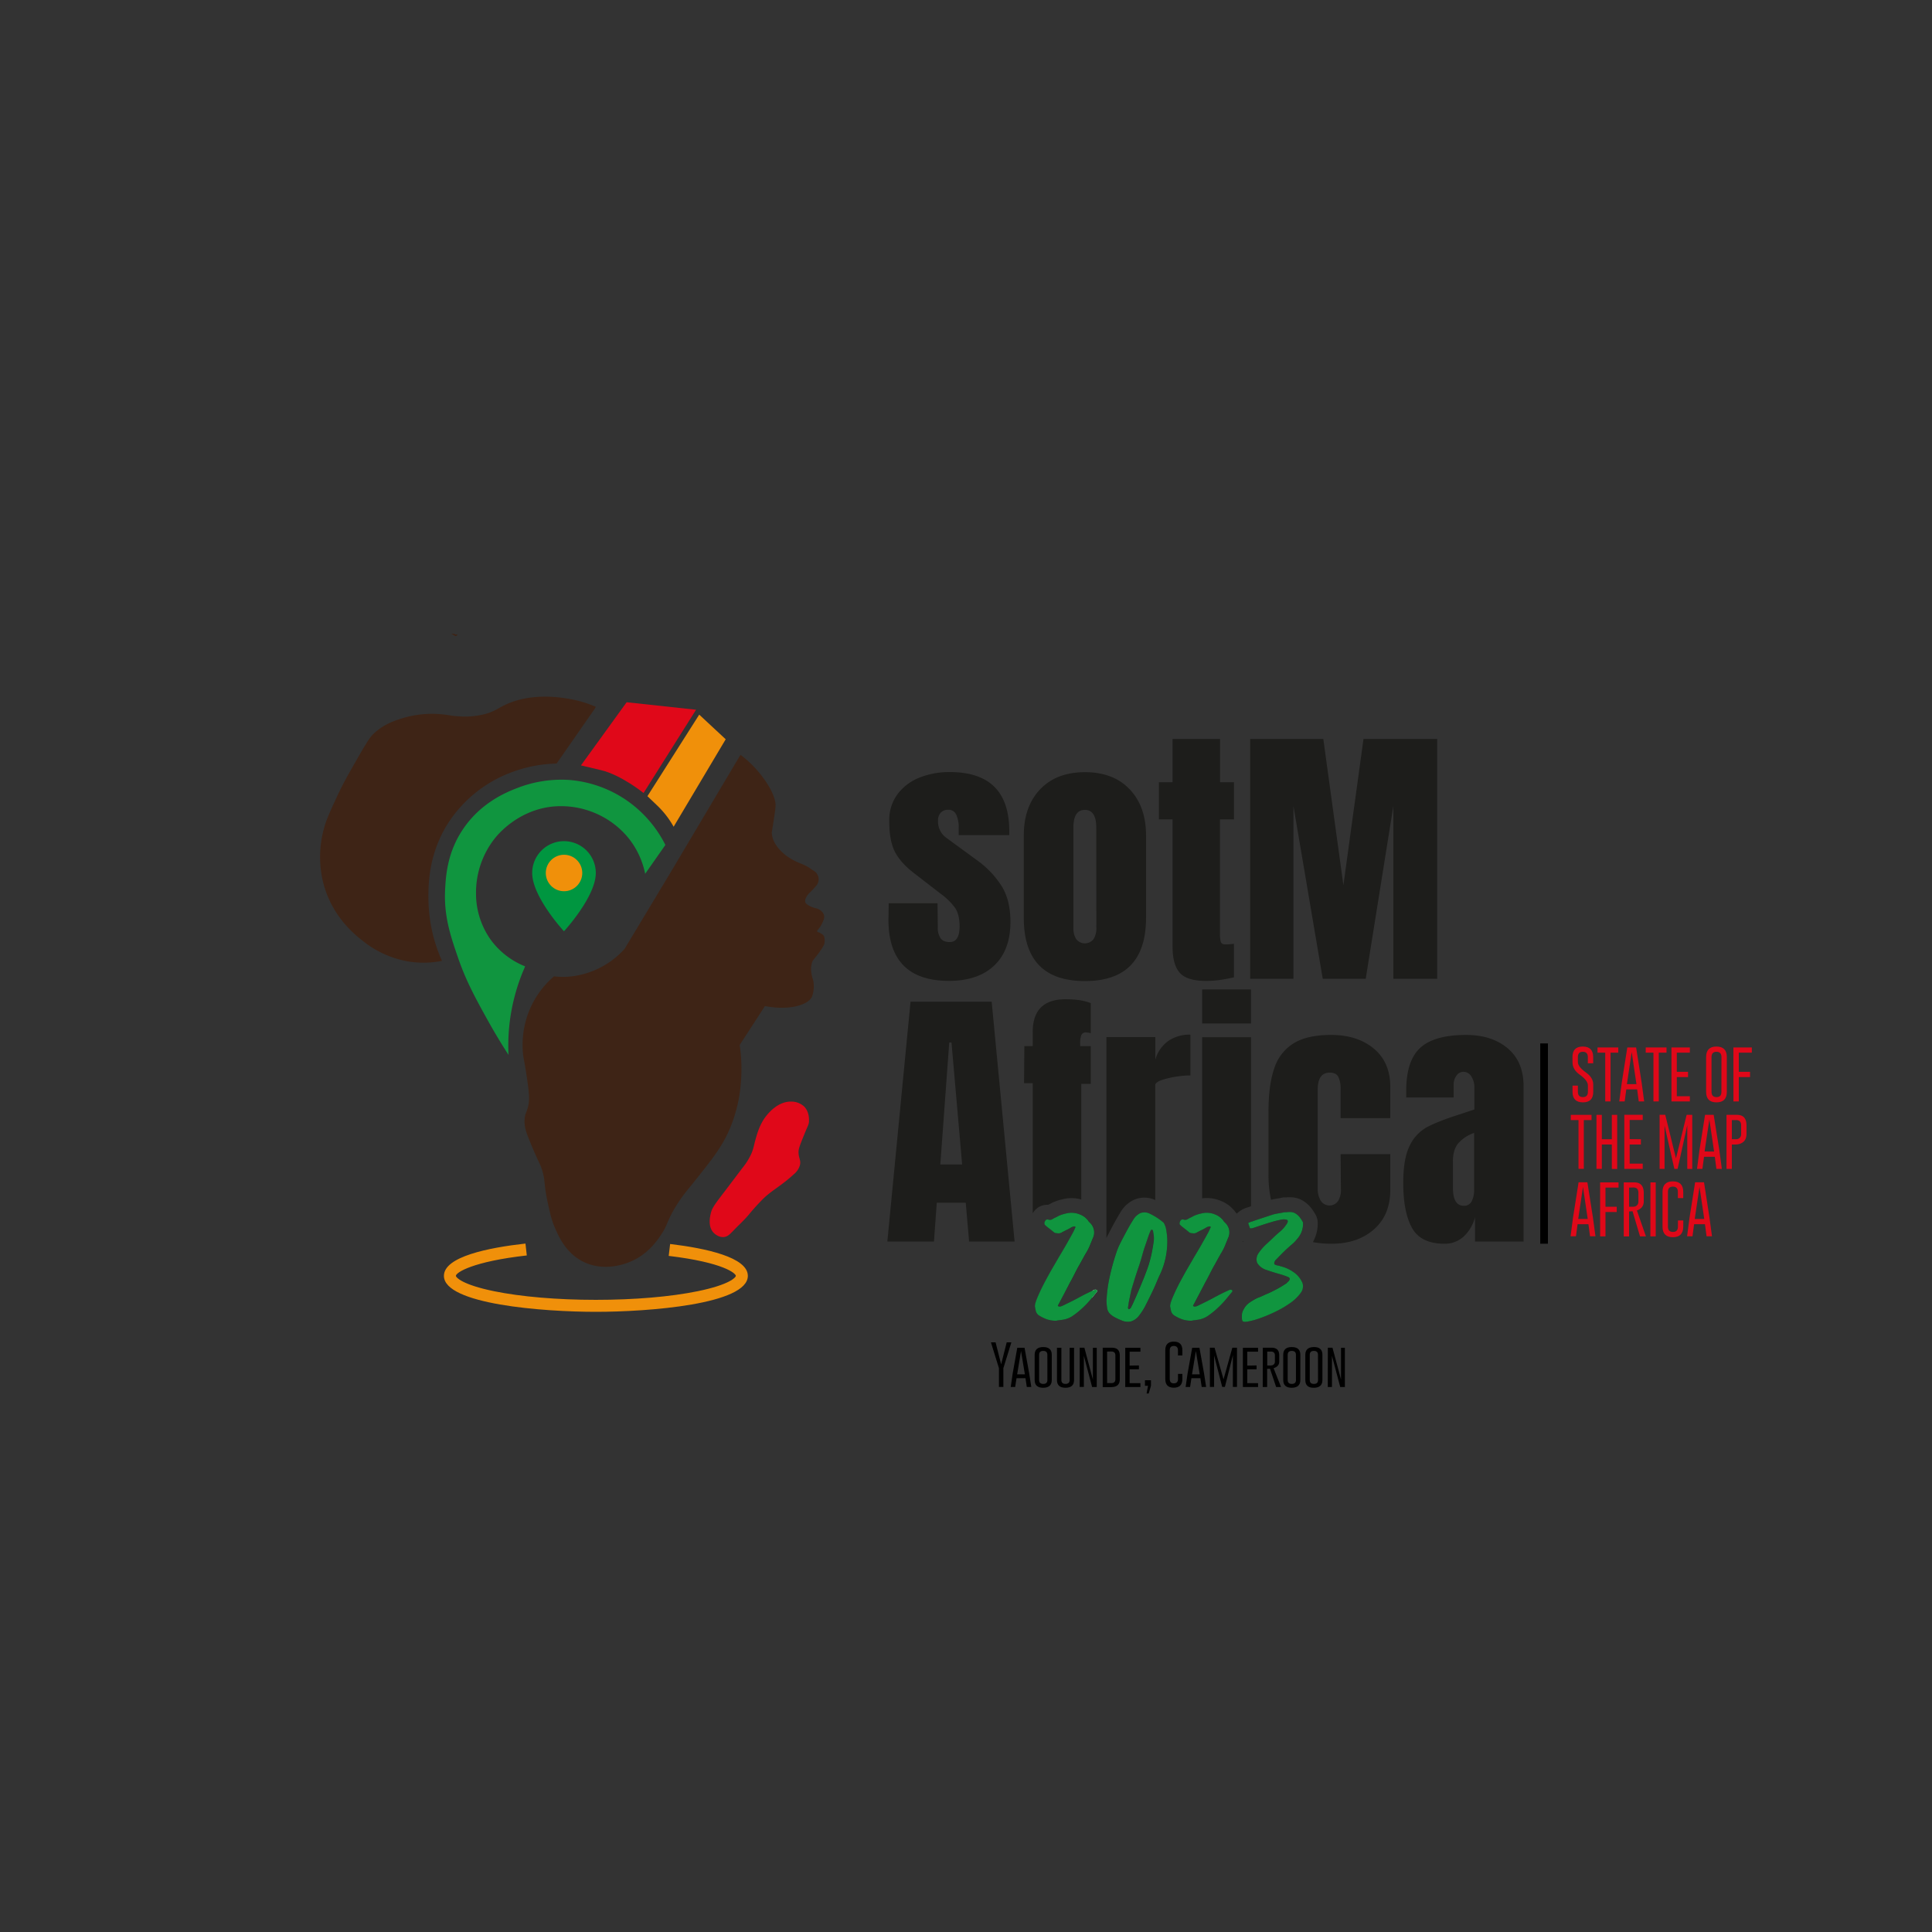 <svg id="Calque_1" data-name="Calque 1" xmlns="http://www.w3.org/2000/svg" viewBox="0 0 1000 1000"><rect x="0" y="0" width="1000" height="1000" fill="#333333" stroke="none"/><defs><style>.cls-1{fill:#3e2416;}.cls-1,.cls-2,.cls-3,.cls-4{fill-rule:evenodd;}.cls-2,.cls-5{fill:#f0900a;}.cls-3,.cls-7{fill:#e00819;}.cls-10,.cls-4{fill:#10953f;}.cls-6{fill:#1d1d1b;}.cls-8{fill:none;}.cls-9{fill:#fff;}.cls-11{fill:#009640;}</style></defs><path class="cls-1" d="M236.82,328.61l-1,.57L233.7,328C234.74,328.17,235.77,328.38,236.82,328.61Z"/><path class="cls-1" d="M219.76,438.59v.21l-1.33-.65Z"/><path class="cls-1" d="M236.82,328.61l-1,.57L233.7,328C234.74,328.17,235.77,328.38,236.82,328.61Z"/><path class="cls-1" d="M236.82,328.61l-1,.57L233.7,328C234.74,328.17,235.77,328.38,236.82,328.61Z"/><path class="cls-1" d="M383.38,390.76a57.49,57.49,0,0,1,14.46,16.05c3.36,5.7,3.56,8.72,3.59,9.82,0,1.55-.35,4-1.12,9s-.9,4.87-.82,5.82c.43,4.75,3.86,8.16,5.23,9.52a23,23,0,0,0,4.29,3.29c4.44,2.79,6.95,2.74,10.88,5.59,1.11.8,2.4,1.32,3.14,2.72a5.07,5.07,0,0,1-.91,6.27c-2.41,3-3.76,3.43-4.82,5.65a3.35,3.35,0,0,0-.47,2.5c.12.38.45,1,2.35,2,2.63,1.34,3.49.85,5.18,2a4.88,4.88,0,0,1,2.11,2.55c.42,1.41-.16,2.69-.89,4.27a14.08,14.08,0,0,1-2.53,3.76.8.8,0,0,0,0,.69.63.63,0,0,0,.38.2,8.85,8.85,0,0,1,2.37,1.27c1.36.93,1,3.82,1,4.12-.09.71-.35,1.82-3.15,5.61-2.42,3.27-2.79,3.21-3.29,4.59a11.92,11.92,0,0,0-.38,5.67,23.88,23.88,0,0,0,.94,3.76,15.81,15.81,0,0,1-.53,8.09c-1.62,4.55-11.79,7.63-24.46,5.17q-6.52,10.07-13.07,20.13a83.19,83.19,0,0,1,.71,18.19,76.05,76.05,0,0,1-6.51,26.73c-3.89,8.5-8.8,14.65-17.95,26.1-3.77,4.72-6.48,7.73-9.88,13.49-4.22,7.16-3.7,8.74-7,13.64-2,3-7,10.5-16.54,14.26-2.12.84-12.71,5-23.36,0-9.5-4.48-13.34-13.61-15.37-18.42-1.59-3.78-2.31-7.11-3.53-12.77-2.07-9.67-1-10.34-2.82-16.39-1.26-4.1-1.58-3.18-6.43-15.13-1.86-4.6-2.84-7.28-2.66-10.89s1.22-3.79,2-7.84c.56-3.1.45-5.64-.86-14.43-1.49-9.92-1.76-9.48-2-12.46a47.62,47.62,0,0,1,3-21.16,46.76,46.76,0,0,1,13.09-18.43,40.25,40.25,0,0,0,6.43.24,43.83,43.83,0,0,0,26.33-10.74,42.7,42.7,0,0,0,3.85-3.84l24.61-40.92,34.88-58.71Z"/><path class="cls-2" d="M361.92,369.89l13.7,12.76-26.95,45.27a46.38,46.38,0,0,0-8.27-10.76l-5.29-5.06Z"/><path class="cls-3" d="M324.35,363.48l35.93,3.88-27.17,43.1s-11.58-9.35-22-11.82l-10.41-2.47Z"/><path class="cls-1" d="M307.89,366.78l-19.81,28.45A69.23,69.23,0,0,0,266,399.29a67.12,67.12,0,0,0-33,25.16c-11.4,16.77-11.36,33.81-11.23,41.62a80.14,80.14,0,0,0,7,31.28,49.35,49.35,0,0,1-16.76.41,51.66,51.66,0,0,1-24.75-11.17c-3.72-2.92-14.73-11.81-19.46-27.87a55.14,55.14,0,0,1-.17-29.69c1.22-4.72,3.17-8.87,7-17.16,3.06-6.54,5.53-10.85,10.47-19.46,5.72-10,7-11.44,8.23-12.58,5.37-5.13,11.3-6.95,15.28-8.18a53,53,0,0,1,20.64-1.88c3.51.36,4.33.81,8.29,1a41.39,41.39,0,0,0,13.93-1.29c4-1.16,6.12-2.64,8.59-3.94,13.89-7.32,30.06-4.57,34.45-3.82a61.46,61.46,0,0,1,13.87,4.11Z"/><path class="cls-4" d="M271.5,500.94A100.47,100.47,0,0,0,263.21,546c-2.93-4.51-6.87-10.85-11.17-18.64-5.87-10.63-10.78-19.52-14.87-31.39-3.93-11.4-7.53-21.85-6.76-35.86.38-6.95,1.15-18.53,8.81-30.28,9.36-14.36,23-19.84,28.64-22a62.78,62.78,0,0,1,26.86-4.12,60.92,60.92,0,0,1,31.87,12.17,61.74,61.74,0,0,1,17.81,21.46l-10.46,14.94a43.37,43.37,0,0,0-8.06-17.76,44.7,44.7,0,0,0-17-13.29,45.25,45.25,0,0,0-23.34-3.7c-17.56,2.06-27.68,14.23-29.33,16.29a45.16,45.16,0,0,0-9.82,28.69A41.17,41.17,0,0,0,254,486.42a40.75,40.75,0,0,0,17.46,13.63l.31.11Z"/><path class="cls-3" d="M409.56,570.19c-7-.18-12,6.2-13.05,7.53-3.23,4.11-4.57,8.89-5.53,12.34-.82,2.94-.93,4.5-2.23,7.41a33.9,33.9,0,0,1-4.47,7.06c-5.6,7.4-8.4,11.11-9.17,12.11-5.7,7.41-6.59,8.86-7.18,11.29-.4,1.68-1.63,6.73,1.3,10,.12.14,2.48,2.7,5.52,2.35,1.9-.21,3.06-1.45,5.06-3.53,2.49-2.6,5.17-5,7.52-7.76a115.6,115.6,0,0,1,8.12-8.93c4.9-4.52,8.67-6.09,15.4-12.23a9.47,9.47,0,0,0,3.18-4.7c.67-2.7-.74-3.61-.71-6.94,0-1.72,1-4.15,2.94-8.94s2.35-5.08,2.47-6.7c0-.75.37-5.1-2.71-8A9.67,9.67,0,0,0,409.56,570.19Z"/><path class="cls-5" d="M308.42,679c-27.2,0-78.65-3.89-78.65-18.62,0-9.92,22.95-14.57,42.21-16.72l.69,6.16c-28,3.14-36.7,8.84-36.7,10.56,0,.82,3.34,4.58,19.65,7.93,14.07,2.89,32.82,4.49,52.8,4.49s38.73-1.6,52.8-4.49c16.32-3.35,19.65-7.11,19.65-7.93,0-1.22-6.18-6.9-34.75-10.33l.74-6.16c18.35,2.2,40.22,6.85,40.22,16.49C387.08,675.11,335.63,679,308.42,679Z"/><path class="cls-6" d="M518.49,458.7a48.88,48.88,0,0,0-12.86-13.5L490,433.78a10.33,10.33,0,0,1-4.48-9,5.91,5.91,0,0,1,1.37-4.11,5.07,5.07,0,0,1,4-1.52,4.23,4.23,0,0,1,4.12,2.67,15.47,15.47,0,0,1,1.22,6.43v4H522.4v-2q0-30.63-30.78-30.63a41.44,41.44,0,0,0-15.75,2.89,26.12,26.12,0,0,0-11.34,8.6,22.4,22.4,0,0,0-4.26,13.8q0,10.39,3,16.11t10,11.05l13.44,10.4a33.81,33.81,0,0,1,7.58,7.37q2.38,3.47,2.39,9.54,0,8.24-5.06,8.23-3.33,0-4.77-1.95a9.51,9.51,0,0,1-1.44-5.7l-.15-12.43H460l-.15,8.38q0,31.78,31.36,31.79,15,0,23.4-7.95T523,477.13Q523,466,518.49,458.7Z"/><path class="cls-6" d="M584.74,408.57q-8.44-8.9-23.19-8.89t-23.19,8.89q-8.45,8.88-8.45,23.91V475q0,32.81,31.64,32.8T593.19,475V432.48Q593.19,417.45,584.74,408.57Zm-17.27,71.59a10.56,10.56,0,0,1-1.44,5.92,5.71,5.71,0,0,1-9,0,10.56,10.56,0,0,1-1.44-5.92V428.43q0-9.24,5.92-9.24t5.92,9.24Z"/><path class="cls-6" d="M638.71,424.1V404.88h-7.23V382.49H606.92v22.39h-7.08V424.1h7.08v66c0,6.17,1.25,10.64,3.75,13.44s7.08,4.19,13.73,4.19a51.88,51.88,0,0,0,8-.65c2.75-.44,4.84-.84,6.29-1.23V488.54q-.44,0-1.74.15a26.56,26.56,0,0,1-2.74.14c-1.26,0-2-.43-2.32-1.3a13.85,13.85,0,0,1-.43-4V424.1Z"/><path class="cls-6" d="M705.74,382.49l-10.4,75.71-10.4-75.71H647.08V506.6h22.4V417.17l15.17,89.43H706.9l14.3-89.43V506.6h22.69V382.49Z"/><path class="cls-6" d="M513.29,518.49h-42l-12,124.11h24.13l1.45-20.08h15l1.73,20.08h23.55Zm-26.58,84.23,4.62-63.14h1.16L498,602.72Z"/><path class="cls-6" d="M559.67,535.83a2.48,2.48,0,0,1,2.6-1.45,8.5,8.5,0,0,1,2.31.44V519.21q-4.91-2-13-2-17.05,0-17.05,17v7.22H530.2l-.15,19.22h4.48V628a9.07,9.07,0,0,1,3.13-3.2,8.75,8.75,0,0,1,4.85-1.19l.69-.33c.25-.11.49-.24.74-.38l.69-.37a25.89,25.89,0,0,1,5.2-1.76,18.47,18.47,0,0,1,9.84.09V561h4.91V541.46h-5.49v-1.3A12.18,12.18,0,0,1,559.67,535.83Z"/><path class="cls-6" d="M622.23,536.84v83.41a18.81,18.81,0,0,1,9.34,1.19,17.61,17.61,0,0,1,5.42,3.23l.38.36.88.89a8.63,8.63,0,0,1,1.25,1.53l.08.07.12.13c.17.17.33.35.48.53a12.39,12.39,0,0,1,5.43-3.17l1.91-.65V536.84Zm21,105.49a1.43,1.43,0,0,1-.09.27h.59A4.82,4.82,0,0,1,643.24,642.33Zm-21-130.2v17.63h25.29V512.13Z"/><path class="cls-6" d="M719.61,578.74V562.56q0-12.72-8.52-19.8T689,535.68q-12.42,0-19.43,4.34a23.66,23.66,0,0,0-10,12.93q-3,8.59-3,22.32v32.65A62.53,62.53,0,0,0,657.86,621l.48-.1c.91-.19,1.85-.37,2.82-.52.73-.12,1.44-.25,2.14-.41l.82-.18h1.42a21.17,21.17,0,0,1,3.19-.06,12.58,12.58,0,0,1,5.9,1.91,15.62,15.62,0,0,1,3.9,3.47,24.24,24.24,0,0,1,2,2.92,9,9,0,0,1,1.52,5.17,19.6,19.6,0,0,1-2.51,9.72,53,53,0,0,0,9.73.83q13.44,0,21.89-7.44t8.45-20.45V597.38H693.9l.14,17.77a11.13,11.13,0,0,1-1.37,6.36,5.4,5.4,0,0,1-9.1-.08,11.63,11.63,0,0,1-1.52-6.14V564q0-8.81,6.21-8.81c2.22,0,3.71.74,4.48,2.24a14.31,14.31,0,0,1,1.16,6.43v14.88Z"/><path class="cls-6" d="M780.3,542.54q-8.24-6.85-21.38-6.86-16.49,0-23.77,6.65t-7.3,22.25v3.47h24.56v-6.36a7.85,7.85,0,0,1,1.52-5.06,4.46,4.46,0,0,1,3.54-1.88,4.86,4.86,0,0,1,4,2.24,10.66,10.66,0,0,1,1.66,6.43v10.84l-6.93,2.31q-11.85,3.76-17.63,6.86a21.34,21.34,0,0,0-9,9.76q-3.25,6.64-3.25,19.07,0,15.16,4.55,23.33t16.83,8.17a14.36,14.36,0,0,0,9.76-3.61,20.71,20.71,0,0,0,6-10.12V642.6h25.14V562Q788.53,549.41,780.3,542.54ZM763,615.87a12.65,12.65,0,0,1-1.23,5.85,4.27,4.27,0,0,1-4.12,2.39q-5.62,0-5.63-9.39V601.13c0-3.94.89-7,2.67-9.24A19.15,19.15,0,0,1,763,586.4Z"/><path class="cls-7" d="M813.91,547.13q0-5.45,5.35-5.44t5.37,5.44v3.22h-2.77v-3.22q0-2.71-2.58-2.73h0c-1.72,0-2.57.91-2.57,2.73v2.67q0,2.33,4.28,5.41,3.67,2.61,3.67,6.2v3.72c0,3.64-1.79,5.45-5.35,5.45s-5.37-1.82-5.37-5.45v-3.22h2.77v3.22c0,1.82.86,2.73,2.6,2.73s2.58-.91,2.58-2.73v-3.35q0-2.5-4.29-5.58-3.66-2.62-3.66-6.32Z"/><path class="cls-7" d="M837.62,542.16v2.7h-4V570.1h-2.75V544.86h-4v-2.7Z"/><path class="cls-7" d="M849.73,560.5l1.29,9.6h-2.81l-.82-6.23h-5.62l-.84,6.23h-2.8l1.27-9.54,2.89-18.4h4.56Zm-2.71.64-2.46-16.61-2.47,16.61Z"/><path class="cls-7" d="M862.58,542.16v2.7h-4V570.1h-2.76V544.86h-4v-2.7Z"/><path class="cls-7" d="M873.73,554.77v2.72h-5.82v9.91h6.75v2.7h-9.52V542.16h9.52v2.7h-6.75v9.91Z"/><path class="cls-7" d="M893.8,565.13q0,5.45-5.36,5.45c-3.57,0-5.36-1.81-5.36-5.45v-18q0-5.45,5.36-5.44t5.36,5.44Zm-2.77-18q0-2.71-2.58-2.73h0c-1.71,0-2.57.91-2.57,2.73v18c0,1.82.86,2.73,2.59,2.73S891,567,891,565.13Z"/><path class="cls-7" d="M897.21,542.16h9.53v2.7H900v9.91h5.82v2.72H900V570.1h-2.77Z"/><path class="cls-7" d="M823.78,577.05v2.7h-4V605h-2.75V579.75h-4v-2.7Z"/><path class="cls-7" d="M826.33,577.05h2.77v12.61h5.18V577.05h2.77v28h-2.77V592.39H829.1V605h-2.77Z"/><path class="cls-7" d="M849.33,589.66v2.73h-5.82v9.91h6.76V605h-9.53v-28h9.53v2.7h-6.76v9.91Z"/><path class="cls-7" d="M867.48,599.57,873,577.05h2.91v28h-2.58V582.41l-5,22.59h-1.69l-5.07-22.41V605H859v-28h2.93Z"/><path class="cls-7" d="M889.93,595.4l1.29,9.6h-2.81l-.83-6.24H882l-.84,6.24h-2.79l1.26-9.55,2.9-18.4H887Zm-2.72.64-2.45-16.62L882.29,596Z"/><path class="cls-7" d="M893.63,577.05h5.45q4.9,0,4.9,5.46v4.41q0,4-3.55,5.17a8.4,8.4,0,0,1-2.6.3H896.4V605h-2.77Zm2.77,2.7v9.91h1.7a5.28,5.28,0,0,0,1.49-.15,2.56,2.56,0,0,0,1.62-2.59v-4.41c0-1.84-.85-2.76-2.57-2.76Z"/><path class="cls-7" d="M824.51,630.29l1.3,9.6H823l-.83-6.23h-5.62l-.84,6.23h-2.79l1.26-9.54,2.89-18.4h4.56Zm-2.71.64-2.45-16.61-2.47,16.61Z"/><path class="cls-7" d="M828.22,612h9.53v2.69H831v9.92h5.82v2.72H831v12.61h-2.77Z"/><path class="cls-7" d="M840.45,612h5.45c3.26,0,4.9,1.82,4.9,5.45v4.41q0,3.39-3.54,4.69l4.67,13.39h-3.06l-3.87-13-1.79.1v12.92h-2.76Zm2.76,2.69v9.92h1.71a5.24,5.24,0,0,0,1.49-.16,2.56,2.56,0,0,0,1.62-2.59V617.4c0-1.84-.86-2.76-2.57-2.76Z"/><path class="cls-7" d="M854.27,612H857v27.94h-2.77Z"/><path class="cls-7" d="M871.24,634.92q0,5.43-5.37,5.45c-3.56,0-5.35-1.82-5.35-5.45v-18c0-3.63,1.79-5.44,5.35-5.44s5.37,1.81,5.37,5.44v3.22h-2.77v-3.22q0-2.71-2.58-2.73h0c-1.71,0-2.57.91-2.57,2.73v18q0,2.73,2.58,2.73c1.74,0,2.6-.91,2.6-2.73V631.7h2.77Z"/><path class="cls-7" d="M884.83,630.29l1.29,9.6h-2.81l-.82-6.23h-5.63l-.83,6.23h-2.8l1.26-9.54,2.9-18.4H882Zm-2.71.64-2.46-16.61-2.47,16.61Z"/><path d="M515.32,694.81l2.87,11.36,2.87-11.36h2.42l-4.14,13.36v9.7h-2.29v-9.7l-4.14-13.36Z"/><path d="M532.72,710.9l1.07,7h-2.32l-.68-4.54h-4.64l-.7,4.54h-2.3l1-6.93,2.39-13.37h3.76Zm-2.24.47-2-12.07-2,12.07Z"/><path d="M544.39,714.31q0,3.95-4.43,4c-2.94,0-4.42-1.32-4.42-4V701.23c0-2.63,1.48-4,4.42-4s4.43,1.32,4.43,4Zm-2.28-13.08c0-1.31-.71-2-2.14-2h0c-1.41,0-2.12.66-2.12,2v13.08q0,2,2.13,2c1.43,0,2.15-.66,2.15-2Z"/><path d="M555.93,714.3c0,2.64-1.47,4-4.43,4s-4.41-1.33-4.41-4V697.61h2.28V714.3c0,1.32.71,2,2.13,2s2.15-.67,2.15-2V697.61h2.28Z"/><path d="M558.86,697.57h2.41l4.41,16.48V697.62l2,0v20.29h-2.4L561,701.74v16.13h-2.16Z"/><path d="M570.76,697.57h4.79c2.7,0,4.06,1.33,4.06,4v12.39c0,2.63-1.43,3.94-4.29,4h-4.56Zm2.28,2V715.9h2.15q2.13,0,2.13-2V701.53c0-1.32-.71-2-2.13-2Z"/><path d="M589.51,706.74v2H584.7v7.19h5.58v2h-7.86v-20.3h7.86v2H584.7v7.2Z"/><path d="M592.63,714.41h3.11v2.86l-1.17,4h-1.09l.73-4h-1.58Z"/><path d="M612,713.77q0,4.49-4.43,4.5t-4.42-4.5V698.91q0-4.49,4.42-4.49t4.43,4.49v2.66h-2.29v-2.66q0-2.24-2.13-2.25h0c-1.42,0-2.12.75-2.12,2.25v14.86q0,2.25,2.13,2.25c1.43,0,2.14-.75,2.14-2.25v-2.66H612Z"/><path d="M623.22,710.9l1.07,7H622l-.68-4.54h-4.64l-.69,4.54h-2.31l1-6.93,2.39-13.37h3.76Zm-2.24.47-2-12.07-2,12.07Z"/><path d="M633.3,713.93l4.56-16.36h2.4v20.3h-2.13V701.46L634,717.87h-1.39l-4.19-16.27v16.27h-2.18v-20.3h2.42Z"/><path d="M650.4,706.74v2h-4.81v7.19h5.58v2h-7.86v-20.3h7.86v2h-5.58v7.2Z"/><path d="M653.63,697.57h4.5q4.05,0,4,4v3.21c0,1.64-1,2.77-2.92,3.4l3.85,9.73h-2.53l-3.18-9.46-1.48.07v9.39h-2.29Zm2.29,2v7.2h1.4a4.59,4.59,0,0,0,1.24-.12,1.85,1.85,0,0,0,1.33-1.88v-3.21c0-1.32-.71-2-2.12-2Z"/><path d="M673.05,714.31q0,3.95-4.43,4c-2.94,0-4.42-1.32-4.42-4V701.23c0-2.63,1.48-4,4.42-4s4.43,1.32,4.43,4Zm-2.28-13.08c0-1.31-.71-2-2.14-2h0c-1.41,0-2.12.66-2.12,2v13.08q0,2,2.13,2c1.43,0,2.15-.66,2.15-2Z"/><path d="M684.48,714.31q0,3.95-4.43,4t-4.42-4V701.23q0-3.94,4.42-4t4.43,4Zm-2.29-13.08q0-2-2.13-2h0q-2.13,0-2.13,2v13.08c0,1.32.72,2,2.14,2s2.14-.66,2.14-2Z"/><path d="M687.29,697.57h2.4l4.42,16.48V697.62l2,0v20.29h-2.41l-4.28-16.13v16.13h-2.16Z"/><path class="cls-6" d="M567.45,667.65a.57.57,0,0,0-.42-.14,1.66,1.66,0,0,0-.71.14l-.84.39c-.15,1.32-.25,2.52-.29,3.62v.05c1.15-1.41,2-2.44,2.54-3.07a1.53,1.53,0,0,0,.14-.71A1.52,1.52,0,0,1,567.45,667.65Z"/><path class="cls-8" d="M567.45,667.65a.57.57,0,0,0-.42-.14,1.66,1.66,0,0,0-.71.14l-.84.39c-.15,1.32-.25,2.52-.29,3.62v.05c1.15-1.41,2-2.44,2.54-3.07a1.53,1.53,0,0,0,.14-.71A1.52,1.52,0,0,1,567.45,667.65Z"/><path class="cls-6" d="M616.16,535.54v21.09a51.65,51.65,0,0,0-11.77,1.52q-6.43,1.51-6.43,3.54v59.44a13.47,13.47,0,0,0-10.83-.2,16.12,16.12,0,0,0-7.26,6.66c-1.21,2-2.62,4.45-4.2,7.42-.57,1.07-1.14,2.16-1.71,3.26-.29.56-.59,1.12-.88,1.69-.14.28-.28.56-.41.84v-104H598v11.7a17.8,17.8,0,0,1,6.57-9.61A19.35,19.35,0,0,1,616.16,535.54Z"/><path class="cls-6" d="M547.69,675.55c-.19.19-.14.38.14.57a.87.87,0,0,0,.57.14h.28a.65.65,0,0,0,.36-.07c0-.05.16-.07.35-.07.65-.29,1.45-.66,2.4-1.13l3-1.49c1-.51,2-1,3-1.55s1.7-.91,2.26-1.2c1-.56,2.09-1.1,3.18-1.62.79-.38,1.57-.74,2.33-1.09-.15,1.32-.25,2.52-.29,3.62v.05l-.14.17a51.45,51.45,0,0,1-4.23,4.59,44.15,44.15,0,0,1-5.08,4.23,12.73,12.73,0,0,1-5.22,2.33l-2.12.28c-.66.1-1.22.19-1.69.29a14.29,14.29,0,0,1-4.8-.71,19.64,19.64,0,0,1-3.81-1.84,3.85,3.85,0,0,1-2-2.68l-.42-2.11q-.13-1.41,1.48-5.15c1.08-2.5,2.33-5.08,3.74-7.77s2.82-5.22,4.23-7.62,2.35-4,2.83-4.87c1.31-2.16,2.61-4.35,3.88-6.56.32-.56.64-1.12.95-1.69,1-1.65,1.87-3.32,2.79-5,.18-.38.35-.73.49-1.06s.3-.68.5-1.06.14-.56-.15-.56a.57.57,0,0,0-.42-.14,2.77,2.77,0,0,1-.7.21,2.14,2.14,0,0,0-.85.35,22,22,0,0,1-2.33,1.27c-.8.38-1.62.8-2.47,1.27a3.41,3.41,0,0,1-2.54.43,2.53,2.53,0,0,1-1.55-.43c-.76-.66-1.51-1.27-2.26-1.83s-1.51-1.18-2.26-1.84a1.6,1.6,0,0,1-.28-1.83,2.52,2.52,0,0,1,.78-1.06,1.51,1.51,0,0,1,1.05-.07,2.46,2.46,0,0,0,2.26-.28,14.85,14.85,0,0,1,1.48-.78,12.23,12.23,0,0,0,1.48-.78,19,19,0,0,1,3.82-1.27,11.23,11.23,0,0,1,7.19.43,9,9,0,0,1,.83.36,9.71,9.71,0,0,1,2.28,1.47l.91.92a1.49,1.49,0,0,1,.29.35,1.78,1.78,0,0,0,.21.35,7.29,7.29,0,0,0,.84.92,6.82,6.82,0,0,1,1.42,8.05c-.48,1.22-1,2.44-1.48,3.67a31.29,31.29,0,0,1-1.77,3.52c-.47.76-1,1.7-1.62,2.83s-1.32,2.4-2.12,3.81-1.6,2.91-2.4,4.51-1.62,3.16-2.47,4.66Q550.94,669.48,547.69,675.55Z"/><path class="cls-9" d="M610.74,633.76a1.05,1.05,0,0,1-.11-.43C610.67,633.47,610.71,633.61,610.74,633.76Z"/><path class="cls-9" d="M567.87,667.93a1.53,1.53,0,0,1-.14.71c-.54.63-1.39,1.66-2.54,3.07v-.05c0-1.1.14-2.3.29-3.62l.84-.39a1.66,1.66,0,0,1,.71-.14.57.57,0,0,1,.42.14A1.52,1.52,0,0,0,567.87,667.93Z"/><path class="cls-6" d="M603.58,636.6c-.05-.22-.09-.43-.14-.63h0c-.08-.34-.17-.65-.25-.94,0,0,0-.07,0-.1a7.21,7.21,0,0,0-.86-2,48.18,48.18,0,0,0-4.35-3.17,20,20,0,0,0-2.85-1.56,6.17,6.17,0,0,0-4.94-.28,8.88,8.88,0,0,0-3.81,3.67c-1.13,1.84-2.45,4.16-4,7l-2.1,4-.44.84a33.29,33.29,0,0,0-2.12,5.16,117.41,117.41,0,0,0-3.7,13.85,1.29,1.29,0,0,0,0,.19,69.9,69.9,0,0,0-1.2,9.31c0,.93,0,1.77,0,2.51a12.16,12.16,0,0,0,.3,2.78,5.23,5.23,0,0,0,.84,2.12,5.83,5.83,0,0,0,.92,1c.33.28.68.56,1.06.85a22.82,22.82,0,0,0,2.33,1.27c.8.37,1.57.7,2.32,1a7.46,7.46,0,0,0,4.94.5,8.35,8.35,0,0,0,4-2.9,33.11,33.11,0,0,0,3.66-5.85q1.85-3.6,4.1-8.4.71-1.54,1.41-3.24c.47-1.13.94-2.21,1.41-3.25a39.75,39.75,0,0,0,3.18-9.1,40.84,40.84,0,0,0,.91-8.19A32.12,32.12,0,0,0,603.58,636.6Zm-6.44,6q0,.4-.12.84c-.24,1.47-.5,2.95-.78,4.45s-.61,2.94-1,4.31-.66,2.32-.84,2.89c-.57,1.69-1.32,3.72-2.26,6.07s-1.89,4.63-2.82,6.84-1.79,4.14-2.55,5.79-1.22,2.61-1.41,2.89a2.28,2.28,0,0,1-1.13.85,1.18,1.18,0,0,1-.42-.71c.09-.56.21-1.32.35-2.26s.33-1.92.57-3,.44-2,.63-3a12.87,12.87,0,0,1,.57-2.12q.28-1,.84-2.82t1.2-3.81c.43-1.32.85-2.59,1.27-3.81s.73-2.17.92-2.83c.28-.84.64-2,1.06-3.6s.92-3.15,1.48-4.79c.27-.77.53-1.52.78-2.26s.57-1.66.84-2.47a31.77,31.77,0,0,1,1.34-3.39.86.86,0,0,1,.57-.28c.19,0,.37.19.56.56.1.66.19,1.28.29,1.84a9.26,9.26,0,0,1,.14,1.13A12.09,12.09,0,0,1,597.14,642.6Z"/><path class="cls-6" d="M610.63,633.33a1.05,1.05,0,0,0,.11.43C610.71,633.61,610.67,633.47,610.63,633.33Z"/><path class="cls-9" d="M610.63,633.33a1.05,1.05,0,0,0,.11.43C610.71,633.61,610.67,633.47,610.63,633.33Z"/><path class="cls-6" d="M637.87,667.93a1.66,1.66,0,0,1-.14.71c-.57.66-1.46,1.74-2.68,3.24a53.19,53.19,0,0,1-4.24,4.59,43.32,43.32,0,0,1-5.08,4.23,12.62,12.62,0,0,1-5.22,2.33l-2.12.28c-.66.1-1.22.19-1.69.29a14.37,14.37,0,0,1-4.8-.71,19.64,19.64,0,0,1-3.81-1.84,3.87,3.87,0,0,1-2-2.68l-.43-2.11q-.13-1.41,1.48-5.15c1.09-2.5,2.33-5.08,3.74-7.77s2.83-5.22,4.24-7.62,2.35-4,2.82-4.87q2-3.24,3.88-6.56l1-1.69q1.41-2.48,2.78-5c.19-.38.35-.73.5-1.06s.3-.68.49-1.06.14-.56-.14-.56a.62.62,0,0,0-.43-.14,2.65,2.65,0,0,1-.7.21,2.2,2.2,0,0,0-.85.35,22,22,0,0,1-2.23,1.22l-.1.05c-.8.38-1.62.8-2.47,1.27a3.41,3.41,0,0,1-2.54.43,2.55,2.55,0,0,1-1.55-.43c-.75-.66-1.5-1.27-2.26-1.83s-1.5-1.18-2.25-1.84a1.27,1.27,0,0,1-.31-.43h0c0-.15-.07-.29-.11-.43v0a1.91,1.91,0,0,1,.14-.94,2.61,2.61,0,0,1,.78-1.06,1.54,1.54,0,0,1,1.06-.07,2.46,2.46,0,0,0,2.26-.28,13.82,13.82,0,0,1,1.48-.78,13,13,0,0,0,1.48-.78,18.74,18.74,0,0,1,3.81-1.27l.59-.15a11.38,11.38,0,0,1,6.61.58,10.13,10.13,0,0,1,3.1,1.83l.92.92a1.68,1.68,0,0,1,.28.35,4,4,0,0,0,.21.35,8.78,8.78,0,0,0,.85.92,6.8,6.8,0,0,1,1.41,8.05c-.21.54-.42,1.08-.64,1.62s-.55,1.36-.84,2a33,33,0,0,1-1.76,3.52c-.48.76-1,1.7-1.63,2.83s-1.32,2.4-2.11,3.81-1.61,2.91-2.4,4.51-1.63,3.16-2.47,4.66q-2.84,5.5-6.07,11.57c-.19.19-.14.38.14.57a.82.82,0,0,0,.56.14h.29a.63.63,0,0,0,.35-.07c.05-.05.16-.07.35-.07.66-.29,1.46-.66,2.4-1.13l3-1.49c1-.51,2-1,3-1.55s1.69-.91,2.26-1.2c1-.56,2.09-1.1,3.17-1.62s2.14-1,3.18-1.48a1.58,1.58,0,0,1,.7-.14.62.62,0,0,1,.43.14A1.52,1.52,0,0,0,637.87,667.93Z"/><path class="cls-6" d="M674.14,664.12a5.58,5.58,0,0,1-1,5.15,21.82,21.82,0,0,1-5.15,5,52.21,52.21,0,0,1-7.48,4.45,77.33,77.33,0,0,1-7.9,3.38,42,42,0,0,1-6.43,1.84c-1.78.33-2.82.26-3.1-.21a2.27,2.27,0,0,1-.28-1,12,12,0,0,1,0-2.54,5.58,5.58,0,0,1,.84-2.4,9.25,9.25,0,0,1,3-3.53,31,31,0,0,1,4.37-2.54c1-.37,2-.78,2.9-1.2s1.81-.82,2.75-1.2q2.4-1.12,4.72-2.4a48,48,0,0,0,4.59-2.82,1.85,1.85,0,0,0,.35-.42.8.8,0,0,1,.36-.29c1.13-1.12,1.1-1.95-.07-2.46a37.94,37.94,0,0,0-4.8-1.63c-2-.56-4.14-1.24-6.35-2a8.61,8.61,0,0,1-4.73-3.6,5.4,5.4,0,0,1,.57-4.8,25.39,25.39,0,0,1,4.37-5.08c1.13-1,2.26-2.09,3.39-3.18s2.3-2.14,3.52-3.17c.83-.79,1.52-1.5,2.08-2.12a9.57,9.57,0,0,0,1.66-2.26c.43-.94.31-1.53-.35-1.76a6.53,6.53,0,0,0-3.17.07l-.94.19c-1.2.26-2.49.6-3.86,1q-2.61.78-5.15,1.62l-4.24,1.41a5.15,5.15,0,0,1-1.07.19c-.36,0-.57-.07-.62-.26s-.38-1.15-.85-2.47a4.56,4.56,0,0,1,1.47-.63l.58-.21,4.59-1.56,4.72-1.55c1.46-.47,2.24-.7,2.33-.7l.42-.09c.71-.15,1.44-.29,2.19-.41s1.77-.3,2.61-.49h1a12.83,12.83,0,0,1,2.33-.07,4.92,4.92,0,0,1,2.33.77,7.9,7.9,0,0,1,2,1.77,15.76,15.76,0,0,1,1.56,2.33,1.4,1.4,0,0,1,.28,1,11.63,11.63,0,0,1-2.47,7.36l-.21.26c-.94,1.13-1.58,1.86-1.91,2.19s-.77.73-1.34,1.2-1.41,1.23-2.54,2.26-2.92,2.82-5.36,5.36a2.55,2.55,0,0,0-.85,1.13,1.38,1.38,0,0,0-.21,1,.79.79,0,0,0,.64.71,5.7,5.7,0,0,0,1.27.35,5.45,5.45,0,0,1,1.27.35,19.66,19.66,0,0,1,6.56,2.89A12.91,12.91,0,0,1,674.14,664.12Z"/><path class="cls-10" d="M546.7,683.6a14.27,14.27,0,0,1-4.79-.71,20.19,20.19,0,0,1-3.81-1.83,3.9,3.9,0,0,1-2-2.68l-.42-2.12q-.13-1.41,1.48-5.15t3.74-7.76q2.12-4,4.23-7.62c1.41-2.4,2.35-4,2.83-4.87,1.31-2.17,2.61-4.35,3.88-6.57s2.51-4.44,3.74-6.7c.18-.37.35-.73.49-1.06s.3-.68.49-1.06.14-.56-.14-.56a.57.57,0,0,0-.42-.14,2.73,2.73,0,0,1-.71.21,2.32,2.32,0,0,0-.84.35,22,22,0,0,1-2.33,1.27c-.8.38-1.62.8-2.47,1.27a3.33,3.33,0,0,1-2.54.43,2.53,2.53,0,0,1-1.55-.43c-.76-.65-1.51-1.27-2.26-1.83s-1.51-1.18-2.26-1.84a1.6,1.6,0,0,1-.28-1.83,2.59,2.59,0,0,1,.78-1.06,1.51,1.51,0,0,1,1.05-.07,2.46,2.46,0,0,0,2.26-.28,15.9,15.9,0,0,1,1.48-.78,13.77,13.77,0,0,0,1.48-.77,18,18,0,0,1,3.81-1.27,11.19,11.19,0,0,1,7.2.42,10.19,10.19,0,0,1,3.11,1.83l.91.92a1.49,1.49,0,0,1,.29.35,1.81,1.81,0,0,0,.21.36,8.39,8.39,0,0,0,.84.91,6.82,6.82,0,0,1,1.42,8.05c-.48,1.22-1,2.45-1.49,3.67a28.89,28.89,0,0,1-1.76,3.52c-.47.76-1,1.7-1.62,2.83s-1.32,2.4-2.12,3.81-1.6,2.91-2.4,4.51-1.62,3.16-2.47,4.66q-2.82,5.5-6.07,11.57c-.19.19-.14.38.14.57a.87.87,0,0,0,.57.14h.28c.19,0,.31,0,.35-.07a.57.57,0,0,1,.36-.07c.65-.29,1.45-.66,2.4-1.13l3-1.48c1-.52,2-1,3-1.56s1.7-.91,2.26-1.2c1-.56,2.09-1.1,3.18-1.62s2.13-1,3.17-1.48a1.63,1.63,0,0,1,.71-.14.59.59,0,0,1,.42.14,1.52,1.52,0,0,0,.42.28,1.53,1.53,0,0,1-.14.71c-.56.66-1.46,1.74-2.68,3.24a51.45,51.45,0,0,1-4.23,4.59,44.15,44.15,0,0,1-5.08,4.23,12.73,12.73,0,0,1-5.22,2.33l-2.12.29C547.74,683.41,547.18,683.5,546.7,683.6Z"/><path class="cls-10" d="M577.75,648.6a32.77,32.77,0,0,1,2.12-5.15q1.26-2.48,2.54-4.87,2.25-4.23,4-7a8.88,8.88,0,0,1,3.81-3.67,6.14,6.14,0,0,1,4.94.29,33.4,33.4,0,0,1,7.2,4.72,10.79,10.79,0,0,1,1.27,3.67,32.12,32.12,0,0,1,.56,6.42,40.82,40.82,0,0,1-.92,8.19,39.07,39.07,0,0,1-3.17,9.1c-.47,1-.94,2.12-1.41,3.25s-.94,2.21-1.41,3.24q-2.26,4.8-4.1,8.4a33,33,0,0,1-3.67,5.86,8.26,8.26,0,0,1-4,2.89,7.5,7.5,0,0,1-4.94-.49c-.75-.29-1.53-.62-2.32-1a21.81,21.81,0,0,1-2.33-1.27c-.38-.28-.73-.57-1.06-.85a5.83,5.83,0,0,1-.92-1,5.28,5.28,0,0,1-.85-2.11,20.93,20.93,0,0,1-.28-5.3,68.46,68.46,0,0,1,1.2-9.31A117,117,0,0,1,577.75,648.6ZM597.23,640a9.49,9.49,0,0,0-.14-1.13c-.1-.56-.19-1.17-.29-1.83-.19-.38-.37-.57-.56-.57a.86.86,0,0,0-.57.28,32.67,32.67,0,0,0-1.34,3.39c-.52,1.51-1.05,3.08-1.62,4.73s-1.06,3.24-1.48,4.8-.78,2.75-1.06,3.6c-.19.65-.49,1.6-.92,2.82s-.84,2.49-1.27,3.81-.82,2.59-1.2,3.81-.66,2.16-.84,2.82a12.87,12.87,0,0,0-.57,2.12c-.19.94-.4,1.93-.63,3s-.43,2-.57,3-.26,1.7-.35,2.26a1.16,1.16,0,0,0,.42.71.81.81,0,0,0,.57-.28.86.86,0,0,0,.56-.57,31.2,31.2,0,0,0,1.41-2.89q1.13-2.47,2.54-5.79t2.83-6.84c.93-2.35,1.69-4.38,2.25-6.07.19-.56.47-1.53.85-2.89s.71-2.8,1-4.31.54-3,.77-4.44A13.59,13.59,0,0,0,597.23,640Z"/><path class="cls-10" d="M616.7,683.6a14.37,14.37,0,0,1-4.8-.71,20.19,20.19,0,0,1-3.81-1.83,3.88,3.88,0,0,1-2-2.68l-.43-2.12q-.13-1.41,1.48-5.15t3.74-7.76q2.13-4,4.24-7.62c1.41-2.4,2.35-4,2.82-4.87,1.32-2.17,2.61-4.35,3.88-6.57s2.52-4.44,3.74-6.7c.19-.37.35-.73.49-1.06s.31-.68.5-1.06.14-.56-.14-.56a.62.62,0,0,0-.43-.14,2.77,2.77,0,0,1-.7.21,2.36,2.36,0,0,0-.85.35,21,21,0,0,1-2.33,1.27c-.8.38-1.62.8-2.47,1.27a3.32,3.32,0,0,1-2.54.43,2.55,2.55,0,0,1-1.55-.43c-.75-.65-1.51-1.27-2.26-1.83s-1.5-1.18-2.25-1.84a1.58,1.58,0,0,1-.29-1.83,2.69,2.69,0,0,1,.78-1.06,1.54,1.54,0,0,1,1.06-.07,2.46,2.46,0,0,0,2.26-.28,14.73,14.73,0,0,1,1.48-.78,14.78,14.78,0,0,0,1.48-.77,17.58,17.58,0,0,1,3.81-1.27,11.19,11.19,0,0,1,7.2.42,10.13,10.13,0,0,1,3.1,1.83l.92.92a1.68,1.68,0,0,1,.28.35,4,4,0,0,0,.21.36,10.45,10.45,0,0,0,.85.91,6.8,6.8,0,0,1,1.41,8.05c-.47,1.22-1,2.45-1.48,3.67a32.1,32.1,0,0,1-1.76,3.52c-.48.76-1,1.7-1.63,2.83s-1.32,2.4-2.11,3.81-1.61,2.91-2.4,4.51-1.63,3.16-2.47,4.66q-2.84,5.5-6.07,11.57c-.19.19-.14.38.14.57a.82.82,0,0,0,.56.14h.29a.55.55,0,0,0,.35-.07c0-.05.16-.07.35-.07.66-.29,1.46-.66,2.4-1.13l3-1.48q1.56-.78,3-1.56c.94-.51,1.69-.91,2.26-1.2,1-.56,2.09-1.1,3.17-1.62s2.14-1,3.18-1.48a1.58,1.58,0,0,1,.7-.14.62.62,0,0,1,.43.14,1.52,1.52,0,0,0,.42.28,1.66,1.66,0,0,1-.14.71c-.57.66-1.46,1.74-2.68,3.24a53.19,53.19,0,0,1-4.24,4.59,43.32,43.32,0,0,1-5.08,4.23,12.73,12.73,0,0,1-5.22,2.33l-2.12.29C617.73,683.41,617.17,683.5,616.7,683.6Z"/><path class="cls-10" d="M650.71,653.68a5.44,5.44,0,0,1,.56-4.8,26,26,0,0,1,4.38-5.08q1.7-1.54,3.39-3.18c1.13-1.08,2.3-2.13,3.52-3.17a17.89,17.89,0,0,0,3.74-4.38c.43-.93.31-1.52-.35-1.76a6.66,6.66,0,0,0-3.17.07,49.38,49.38,0,0,0-4.8,1.2q-2.61.78-5.15,1.62l-4.24,1.42c-1,.28-1.6.26-1.69-.08s-.38-1.15-.85-2.47a7.57,7.57,0,0,1,2.05-.84q2-.71,4.58-1.55l4.73-1.56c1.46-.47,2.24-.7,2.33-.7.85-.19,1.72-.35,2.61-.5s1.77-.3,2.61-.49h1a12.83,12.83,0,0,1,2.33-.07,5,5,0,0,1,2.33.78,7.67,7.67,0,0,1,2,1.76,16.59,16.59,0,0,1,1.56,2.33,1.43,1.43,0,0,1,.28,1,11.66,11.66,0,0,1-2.68,7.62c-.94,1.13-1.58,1.86-1.91,2.18s-.77.73-1.34,1.2-1.41,1.23-2.54,2.26-2.92,2.82-5.36,5.36a2.61,2.61,0,0,0-.85,1.13,1.4,1.4,0,0,0-.21,1,.79.79,0,0,0,.64.71,5.26,5.26,0,0,0,1.26.35,5.7,5.7,0,0,1,1.27.35,19.45,19.45,0,0,1,6.57,2.9,12.89,12.89,0,0,1,4.87,5.85,5.58,5.58,0,0,1-1,5.15,21.82,21.82,0,0,1-5.15,5,51.31,51.31,0,0,1-7.48,4.45,77.33,77.33,0,0,1-7.9,3.38,42,42,0,0,1-6.43,1.84c-1.78.33-2.82.26-3.1-.21a2.27,2.27,0,0,1-.28-1,10.79,10.79,0,0,1,0-2.54,5.58,5.58,0,0,1,.84-2.4,9.25,9.25,0,0,1,3-3.53,31,31,0,0,1,4.37-2.54,28.9,28.9,0,0,0,2.89-1.2q1.35-.63,2.76-1.2c1.59-.75,3.17-1.55,4.72-2.39a51.59,51.59,0,0,0,4.59-2.83,1.85,1.85,0,0,0,.35-.42.8.8,0,0,1,.36-.28c1.12-1.13,1.1-2-.07-2.47a37.94,37.94,0,0,0-4.8-1.63c-2-.56-4.14-1.24-6.35-2A8.61,8.61,0,0,1,650.71,653.68Z"/><rect x="797.23" y="540.07" width="3.98" height="103.68"/><path class="cls-11" d="M291.94,435.38a16.49,16.49,0,0,0-16.48,16.48,18.39,18.39,0,0,0,.61,4.48c1.85,7.31,7.51,15.45,11.54,20.58.41.52.8,1,1.17,1.46s.58.7.84,1c.47.57.89,1.06,1.24,1.46h0l0,0c.66.77,1.05,1.19,1.05,1.19l.72-.8.34-.4c.16-.17.32-.36.5-.57.37-.43.79-.94,1.26-1.51l.59-.72a99,99,0,0,0,6.6-9.15c3.45-5.47,6.47-11.77,6.47-17.06A16.49,16.49,0,0,0,291.94,435.38Zm0,11a5.5,5.5,0,1,1-5.49,5.49A5.51,5.51,0,0,1,291.94,446.37Z"/><circle class="cls-5" cx="291.94" cy="451.86" r="9.44"/></svg>